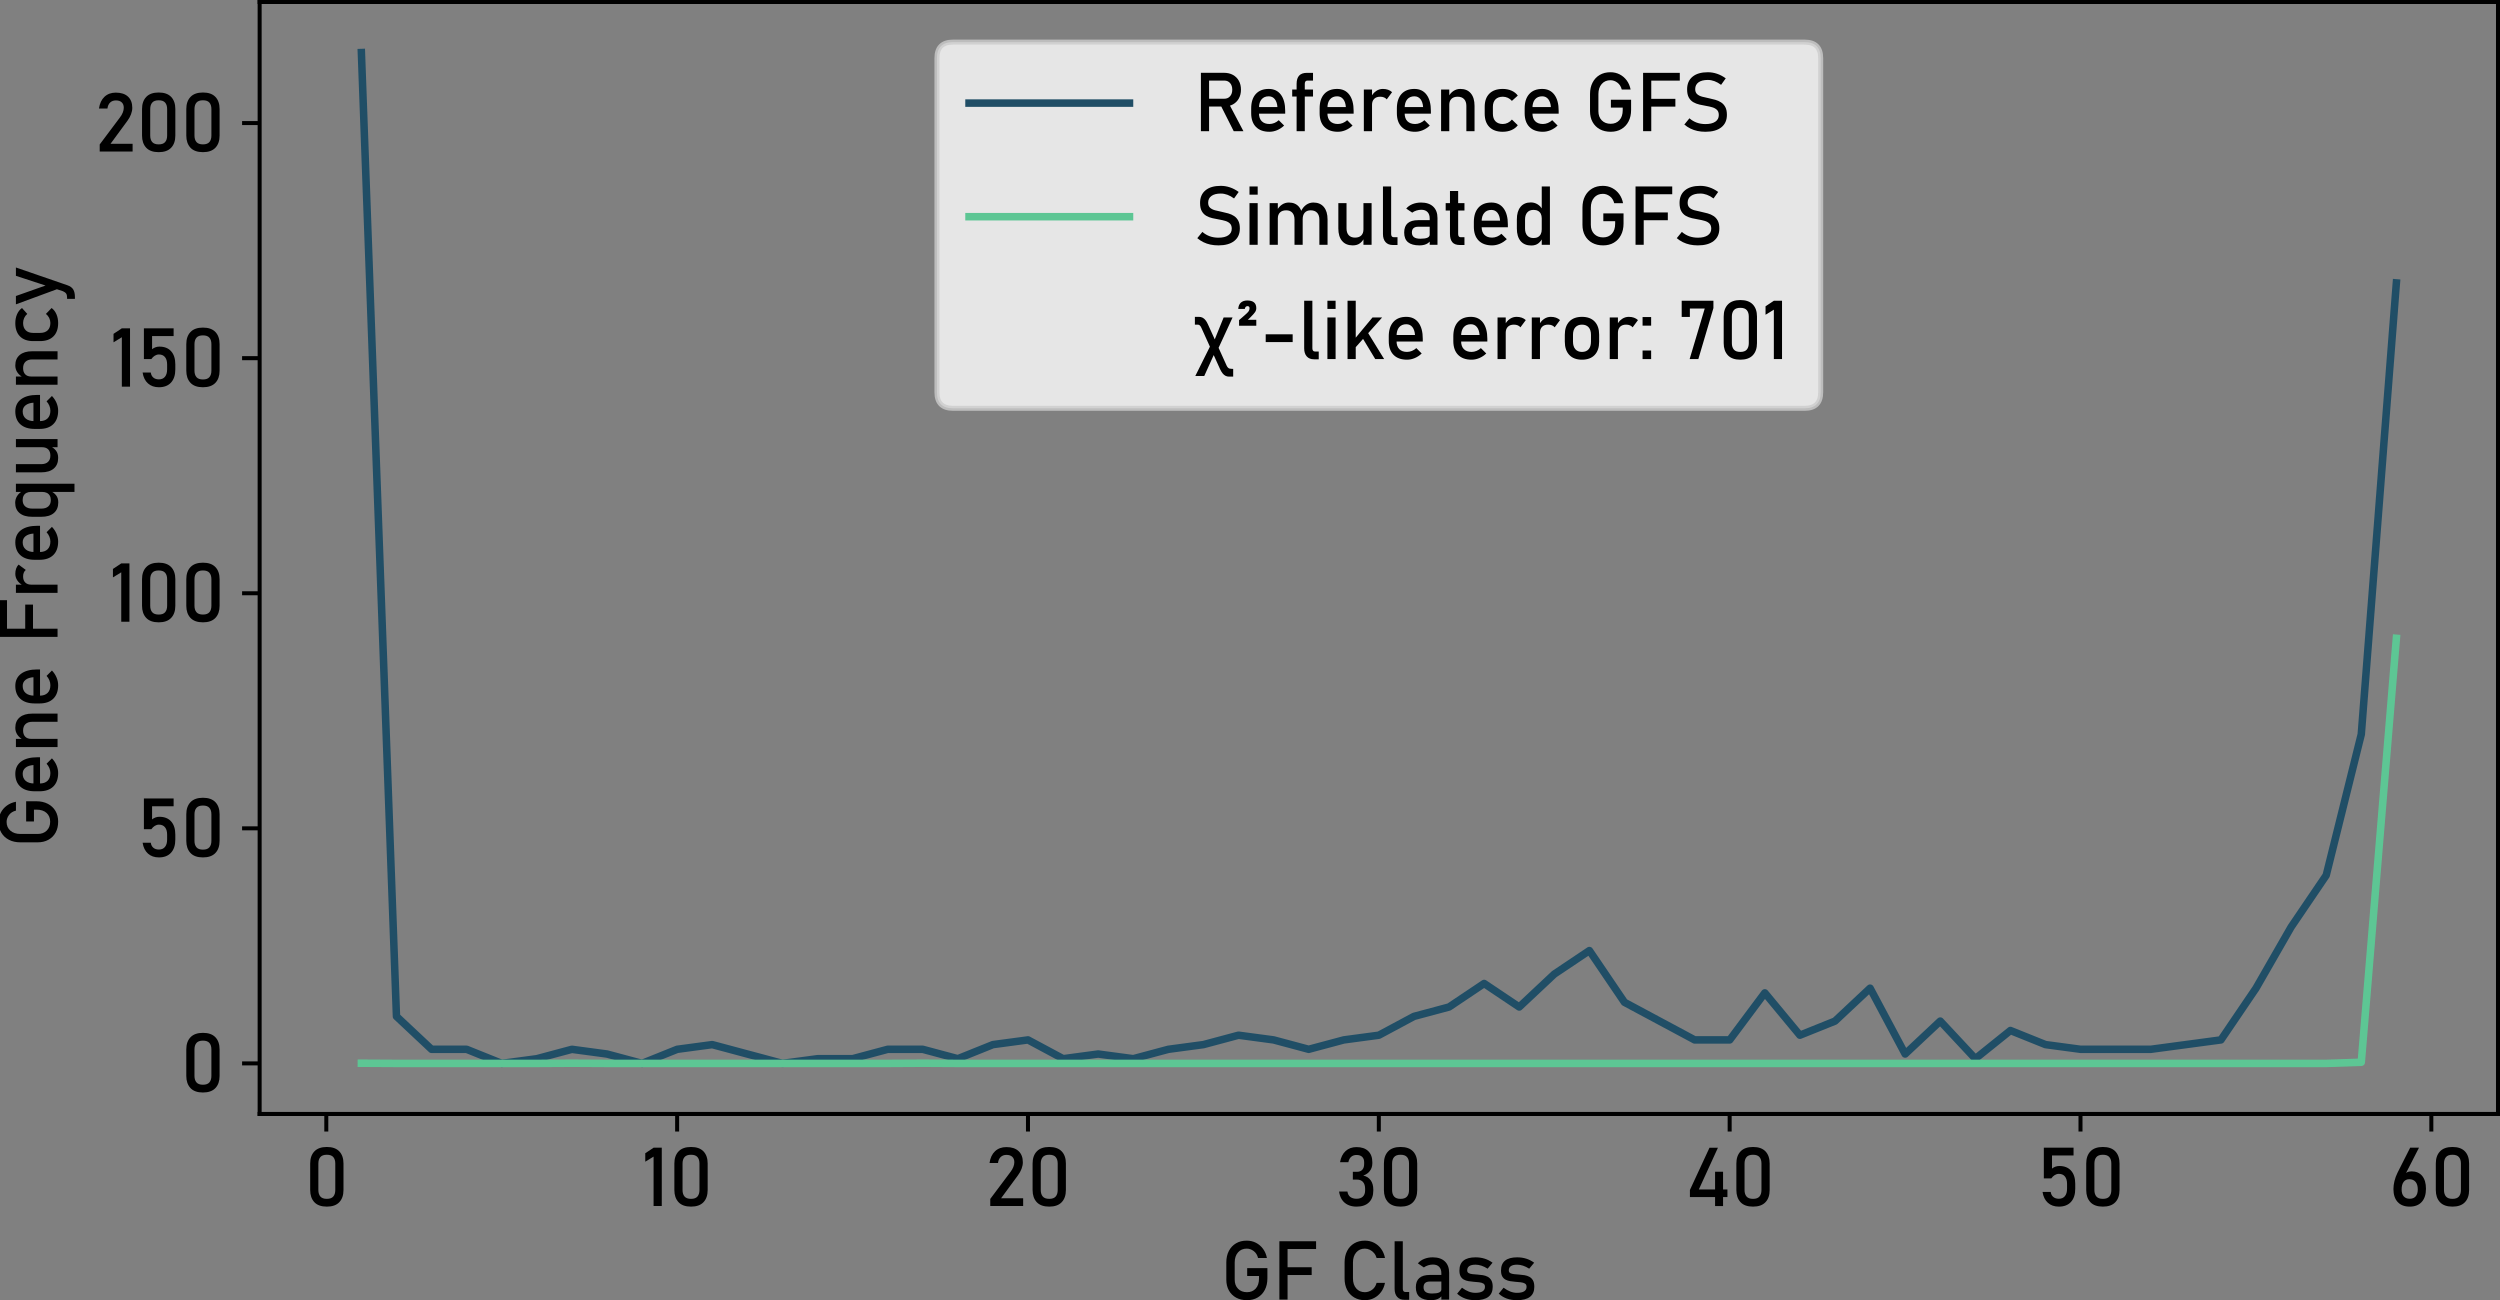 <?xml version="1.0" encoding="UTF-8" standalone="no"?>
<svg
   width="498.58pt"
   height="259.295pt"
   viewBox="0 0 498.58 259.295"
   version="1.1"
   id="svg110"
   sodipodi:docname="fitted_gfs.svg"
   inkscape:export-filename="fitted_gfs.pdf"
   inkscape:export-xdpi="96"
   inkscape:export-ydpi="96"
   inkscape:version="1.3.2 (091e20e, 2023-11-25, custom)"
   xmlns:inkscape="http://www.inkscape.org/namespaces/inkscape"
   xmlns:sodipodi="http://sodipodi.sourceforge.net/DTD/sodipodi-0.dtd"
   xmlns:xlink="http://www.w3.org/1999/xlink"
   xmlns="http://www.w3.org/2000/svg"
   xmlns:svg="http://www.w3.org/2000/svg"
   xmlns:rdf="http://www.w3.org/1999/02/22-rdf-syntax-ns#"
   xmlns:cc="http://creativecommons.org/ns#"
   xmlns:dc="http://purl.org/dc/elements/1.1/">
  <rect x="0" y="0" width="498.58" height="259.295" fill="#808080" stroke="none"/>
  <sodipodi:namedview
     id="namedview110"
     pagecolor="#ffffff"
     bordercolor="#000000"
     borderopacity="0.25"
     inkscape:showpageshadow="2"
     inkscape:pageopacity="0.0"
     inkscape:pagecheckerboard="0"
     inkscape:deskcolor="#d1d1d1"
     inkscape:document-units="pt"
     inkscape:zoom="3.375"
     inkscape:cx="357.03704"
     inkscape:cy="146.37037"
     inkscape:window-width="3840"
     inkscape:window-height="2054"
     inkscape:window-x="-11"
     inkscape:window-y="-11"
     inkscape:window-maximized="1"
     inkscape:current-layer="axes_1" />
  <defs
     id="defs1">
    <style
       type="text/css"
       id="style1">*{stroke-linejoin: round; stroke-linecap: butt}</style>
  </defs>
  <g
     id="figure_1"
     transform="translate(-20.22,-34.16)">
    <g
       id="axes_1">
      <g
         id="matplotlib.axis_1">
        <g
           id="xtick_1">
          <g
             id="line2d_1">
            <defs
               id="defs2">
              <path
                 id="me151e5411a"
                 d="M 0,0 V 3.5"
                 style="stroke:#000000;stroke-width:0.8" />
            </defs>
            <g
               id="g2">
              <use
                 xlink:href="#me151e5411a"
                 x="85.294"
                 y="256.32"
                 style="stroke:#000000;stroke-width:0.8"
                 id="use2" />
            </g>
          </g>
          <g
             id="text_1">
            <!-- 0 -->
            <g
               transform="matrix(0.16,0,0,-0.16,80.88,274.68)"
               id="g3">
              <defs
                 id="defs3">
                <path
                   id="Bahnschrift-30"
                   d="m 1766,-47 q -650,0 -974,348 -323,349 -323,943 v 2065 q 0,604 328,947 328,344 969,344 643,0 970,-342 327,-342 327,-949 V 1244 Q 3063,641 2736,297 2409,-47 1766,-47 Z m 0,606 q 350,0 504,183 155,183 155,502 v 2065 q 0,322 -155,503 -154,182 -504,182 -350,0 -505,-182 -155,-181 -155,-503 V 1244 q 0,-319 155,-502 155,-183 505,-183 z"
                   transform="scale(0.016)" />
              </defs>
              <use
                 xlink:href="#Bahnschrift-30"
                 id="use3" />
            </g>
          </g>
        </g>
        <g
           id="xtick_2">
          <g
             id="line2d_2">
            <g
               id="g4">
              <use
                 xlink:href="#me151e5411a"
                 x="155.263"
                 y="256.32"
                 style="stroke:#000000;stroke-width:0.8"
                 id="use4" />
            </g>
          </g>
          <g
             id="text_2">
            <!-- 10 -->
            <g
               transform="matrix(0.16,0,0,-0.16,148.189,274.68)"
               id="g6">
              <defs
                 id="defs4">
                <path
                   id="Bahnschrift-31"
                   d="M 1566,4544 V 0 H 928 V 3850 L 281,3453 v 660 l 647,431 z"
                   transform="scale(0.016)" />
              </defs>
              <use
                 xlink:href="#Bahnschrift-31"
                 id="use5" />
              <use
                 xlink:href="#Bahnschrift-30"
                 x="33.252"
                 id="use6" />
            </g>
          </g>
        </g>
        <g
           id="xtick_3">
          <g
             id="line2d_3">
            <g
               id="g7">
              <use
                 xlink:href="#me151e5411a"
                 x="225.231"
                 y="256.32"
                 style="stroke:#000000;stroke-width:0.8"
                 id="use7" />
            </g>
          </g>
          <g
             id="text_3">
            <!-- 20 -->
            <g
               transform="matrix(0.16,0,0,-0.16,216.685,274.68)"
               id="g9">
              <defs
                 id="defs7">
                <path
                   id="Bahnschrift-32"
                   d="m 400,0 v 553 l 1584,2113 q 138,181 214,374 77,194 77,366 v 7 q 0,271 -160,421 -159,150 -452,150 -275,0 -449,-164 -173,-164 -211,-464 v -3 H 344 v 3 q 84,588 428,911 344,324 884,324 613,0 947,-310 335,-309 335,-875 v -3 q 0,-240 -100,-505 -100,-264 -279,-504 L 1244,606 H 2963 V 0 Z"
                   transform="scale(0.016)" />
              </defs>
              <use
                 xlink:href="#Bahnschrift-32"
                 id="use8" />
              <use
                 xlink:href="#Bahnschrift-30"
                 x="51.66"
                 id="use9" />
            </g>
          </g>
        </g>
        <g
           id="xtick_4">
          <g
             id="line2d_4">
            <g
               id="g10">
              <use
                 xlink:href="#me151e5411a"
                 x="295.2"
                 y="256.32"
                 style="stroke:#000000;stroke-width:0.8"
                 id="use10" />
            </g>
          </g>
          <g
             id="text_4">
            <!-- 30 -->
            <g
               transform="matrix(0.16,0,0,-0.16,286.556,274.68)"
               id="g12">
              <defs
                 id="defs10">
                <path
                   id="Bahnschrift-33"
                   d="M 1644,-47 Q 1259,-47 970,92 681,231 506,493 331,756 281,1131 v 0 h 650 v 0 q 44,-293 231,-429 188,-136 482,-136 315,0 490,168 175,169 175,475 v 138 q 0,341 -166,526 -165,186 -468,186 h -322 v 607 h 322 q 269,0 414,159 145,159 145,450 v 141 q 0,268 -155,415 -154,147 -438,147 -241,0 -408,-136 -167,-136 -230,-429 v 0 H 356 v 0 q 97,562 433,870 336,308 852,308 587,0 909,-310 322,-309 322,-872 v -75 q 0,-340 -185,-592 -184,-251 -521,-370 372,-78 576,-364 205,-286 205,-727 v -75 Q 2947,609 2606,281 2266,-47 1644,-47 Z"
                   transform="scale(0.016)" />
              </defs>
              <use
                 xlink:href="#Bahnschrift-33"
                 id="use11" />
              <use
                 xlink:href="#Bahnschrift-30"
                 x="52.881"
                 id="use12" />
            </g>
          </g>
        </g>
        <g
           id="xtick_5">
          <g
             id="line2d_5">
            <g
               id="g13">
              <use
                 xlink:href="#me151e5411a"
                 x="365.169"
                 y="256.32"
                 style="stroke:#000000;stroke-width:0.8"
                 id="use13" />
            </g>
          </g>
          <g
             id="text_5">
            <!-- 40 -->
            <g
               transform="matrix(0.16,0,0,-0.16,356.204,274.68)"
               id="g15">
              <defs
                 id="defs13">
                <path
                   id="Bahnschrift-34"
                   d="m 406,697 v 553 l 1525,3291 h 657 L 1100,1288 H 3328 V 697 Z M 2366,-3 v 2675 h 622 V -3 Z"
                   transform="scale(0.016)" />
              </defs>
              <use
                 xlink:href="#Bahnschrift-34"
                 id="use14" />
              <use
                 xlink:href="#Bahnschrift-30"
                 x="56.885"
                 id="use15" />
            </g>
          </g>
        </g>
        <g
           id="xtick_6">
          <g
             id="line2d_6">
            <g
               id="g16">
              <use
                 xlink:href="#me151e5411a"
                 x="435.137"
                 y="256.32"
                 style="stroke:#000000;stroke-width:0.8"
                 id="use16" />
            </g>
          </g>
          <g
             id="text_6">
            <!-- 50 -->
            <g
               transform="matrix(0.16,0,0,-0.16,426.369,274.68)"
               id="g18">
              <defs
                 id="defs16">
                <path
                   id="Bahnschrift-35"
                   d="m 1738,-47 q -519,0 -852,298 -333,299 -417,843 v 3 h 637 v -3 q 35,-250 200,-389 166,-139 432,-139 306,0 473,204 167,205 167,577 v 381 q 0,372 -167,575 -167,203 -473,203 -166,0 -319,-94 -153,-93 -269,-262 H 569 V 4544 H 2884 V 3938 H 1206 V 2916 q 119,97 266,150 147,53 300,53 594,0 919,-364 325,-364 325,-1027 V 1347 Q 3016,681 2681,317 2347,-47 1738,-47 Z"
                   transform="scale(0.016)" />
              </defs>
              <use
                 xlink:href="#Bahnschrift-35"
                 id="use17" />
              <use
                 xlink:href="#Bahnschrift-30"
                 x="54.443"
                 id="use18" />
            </g>
          </g>
        </g>
        <g
           id="xtick_7">
          <g
             id="line2d_7">
            <g
               id="g19">
              <use
                 xlink:href="#me151e5411a"
                 x="505.106"
                 y="256.32"
                 style="stroke:#000000;stroke-width:0.8"
                 id="use19" />
            </g>
          </g>
          <g
             id="text_7">
            <!-- 60 -->
            <g
               transform="matrix(0.16,0,0,-0.16,496.587,274.68)"
               id="g21">
              <defs
                 id="defs19">
                <path
                   id="Bahnschrift-36"
                   d="M 1641,-47 Q 1038,-47 706,312 375,672 375,1325 v 3 q 0,294 81,623 82,330 235,637 l 987,1956 h 688 l -1160,-2266 3,113 q 163,309 579,309 534,0 827,-355 294,-354 294,-1001 v -3 Q 2909,681 2578,317 2247,-47 1641,-47 Z m 0,613 q 306,0 468,187 163,188 163,535 v 3 q 0,381 -172,589 -172,208 -491,208 -284,0 -440,-210 -156,-209 -156,-590 v -4 q 0,-346 164,-532 164,-186 464,-186 z"
                   transform="scale(0.016)" />
              </defs>
              <use
                 xlink:href="#Bahnschrift-36"
                 id="use20" />
              <use
                 xlink:href="#Bahnschrift-30"
                 x="51.318"
                 id="use21" />
            </g>
          </g>
        </g>
        <g
           id="text_8">
          <!-- GF Class -->
          <g
             transform="matrix(0.16,0,0,-0.16,263.586,293.337)"
             id="g29">
            <defs
               id="defs21">
              <path
                 id="Bahnschrift-47"
                 d="M 2094,2447 H 3669 V 1653 Q 3669,1141 3470,758 3272,375 2915,164 2559,-47 2078,-47 1594,-47 1231,151 869,350 669,711 469,1072 469,1553 v 1341 q 0,512 198,893 199,382 555,593 356,211 837,211 397,0 723,-169 327,-169 549,-472 222,-303 300,-709 v 0 h -690 v 0 q -88,353 -341,540 -253,188 -541,188 -425,0 -681,-296 -256,-295 -256,-779 V 1553 q 0,-444 262,-711 263,-267 694,-267 425,0 681,281 257,282 257,785 v 197 h -922 z"
                 transform="scale(0.016)" />
              <path
                 id="Bahnschrift-46"
                 d="m 563,0 v 4544 h 637 V 0 Z m 312,1913 v 606 h 2203 v -606 z m 0,2025 v 606 h 2547 v -606 z"
                 transform="scale(0.016)" />
              <path
                 id="Bahnschrift-20"
                 transform="scale(0.016)"
                 d="" />
              <path
                 id="Bahnschrift-43"
                 d="m 2050,-47 q -475,0 -831,211 -356,211 -553,592 -197,382 -197,891 v 1247 q 0,512 197,893 197,382 553,593 356,211 831,211 394,0 720,-169 327,-169 547,-472 221,-303 299,-709 v 0 h -653 v 0 q -60,218 -199,382 -139,165 -327,255 -187,91 -387,91 -419,0 -674,-296 -254,-295 -254,-779 V 1647 q 0,-484 254,-778 255,-294 674,-294 297,0 559,187 263,188 354,541 v 0 h 653 v 0 Q 3538,897 3316,594 3094,291 2769,122 2444,-47 2050,-47 Z"
                 transform="scale(0.016)" />
              <path
                 id="Bahnschrift-6c"
                 d="M 1138,4544 V 838 q 0,-116 51,-182 52,-65 145,-65 h 300 V -16 H 1259 Q 900,-16 700,209 500,434 500,844 v 3700 z"
                 transform="scale(0.016)" />
              <path
                 id="Bahnschrift-61"
                 d="m 2331,0 v 2056 q 0,319 -170,495 -170,177 -483,177 -190,0 -376,-58 -186,-57 -333,-167 l -466,319 q 185,222 486,345 302,124 670,124 610,0 944,-316 335,-316 335,-891 V 0 Z m -793,-47 q -597,0 -896,247 -298,247 -298,756 0,485 273,724 274,239 821,239 h 921 l 44,-513 h -962 q -247,0 -372,-111 -125,-111 -125,-339 0,-247 165,-366 166,-118 497,-118 363,0 544,78 181,78 181,244 l 66,-456 Q 2313,206 2188,122 2063,38 1902,-4 1741,-47 1538,-47 Z"
                 transform="scale(0.016)" />
              <path
                 id="Bahnschrift-73"
                 d="M 1647,-47 Q 1216,-47 864,79 513,206 234,459 v 0 l 379,466 v 0 q 265,-200 523,-300 258,-100 511,-100 378,0 567,117 189,117 189,352 0,181 -127,256 -126,75 -331,98 -204,24 -439,40 -197,15 -391,48 -193,33 -353,119 -159,86 -254,254 -95,169 -95,454 0,515 315,771 316,257 941,257 381,0 709,-104 328,-103 616,-315 v 0 l -385,-466 v 0 q -243,157 -479,235 -236,78 -461,78 -325,0 -488,-111 -162,-111 -162,-333 0,-147 112,-211 113,-64 297,-83 185,-18 397,-34 203,-13 411,-46 208,-32 383,-126 175,-94 281,-278 106,-184 106,-503 0,-522 -339,-782 Q 2328,-47 1647,-47 Z"
                 transform="scale(0.016)" />
            </defs>
            <use
               xlink:href="#Bahnschrift-47"
               id="use22" />
            <use
               xlink:href="#Bahnschrift-46"
               x="64.648"
               id="use23" />
            <use
               xlink:href="#Bahnschrift-20"
               x="120.557"
               id="use24" />
            <use
               xlink:href="#Bahnschrift-43"
               x="147.412"
               id="use25" />
            <use
               xlink:href="#Bahnschrift-6c"
               x="209.277"
               id="use26" />
            <use
               xlink:href="#Bahnschrift-61"
               x="238.232"
               id="use27" />
            <use
               xlink:href="#Bahnschrift-73"
               x="291.455"
               id="use28" />
            <use
               xlink:href="#Bahnschrift-73"
               x="343.311"
               id="use29" />
          </g>
        </g>
      </g>
      <g
         id="matplotlib.axis_2">
        <g
           id="ytick_1">
          <g
             id="line2d_8">
            <defs
               id="defs29">
              <path
                 id="m68763e8f3c"
                 d="M 0,0 H -3.5"
                 style="stroke:#000000;stroke-width:0.8" />
            </defs>
            <g
               id="g30">
              <use
                 xlink:href="#m68763e8f3c"
                 x="72"
                 y="246.24"
                 style="stroke:#000000;stroke-width:0.8"
                 id="use30" />
            </g>
          </g>
          <g
             id="text_9">
            <!-- 0 -->
            <g
               transform="matrix(0.16,0,0,-0.16,56.172,251.92)"
               id="g31">
              <use
                 xlink:href="#Bahnschrift-30"
                 id="use31" />
            </g>
          </g>
        </g>
        <g
           id="ytick_2">
          <g
             id="line2d_9">
            <g
               id="g32">
              <use
                 xlink:href="#m68763e8f3c"
                 x="72"
                 y="199.356"
                 style="stroke:#000000;stroke-width:0.8"
                 id="use32" />
            </g>
          </g>
          <g
             id="text_10">
            <!-- 50 -->
            <g
               transform="matrix(0.16,0,0,-0.16,47.462,205.036)"
               id="g34">
              <use
                 xlink:href="#Bahnschrift-35"
                 id="use33" />
              <use
                 xlink:href="#Bahnschrift-30"
                 x="54.443"
                 id="use34" />
            </g>
          </g>
        </g>
        <g
           id="ytick_3">
          <g
             id="line2d_10">
            <g
               id="g35">
              <use
                 xlink:href="#m68763e8f3c"
                 x="72"
                 y="152.473"
                 style="stroke:#000000;stroke-width:0.8"
                 id="use35" />
            </g>
          </g>
          <g
             id="text_11">
            <!-- 100 -->
            <g
               transform="matrix(0.16,0,0,-0.16,42.025,158.153)"
               id="g38">
              <use
                 xlink:href="#Bahnschrift-31"
                 id="use36" />
              <use
                 xlink:href="#Bahnschrift-30"
                 x="33.252"
                 id="use37" />
              <use
                 xlink:href="#Bahnschrift-30"
                 x="88.428"
                 id="use38" />
            </g>
          </g>
        </g>
        <g
           id="ytick_4">
          <g
             id="line2d_11">
            <g
               id="g39">
              <use
                 xlink:href="#m68763e8f3c"
                 x="72"
                 y="105.589"
                 style="stroke:#000000;stroke-width:0.8"
                 id="use39" />
            </g>
          </g>
          <g
             id="text_12">
            <!-- 150 -->
            <g
               transform="matrix(0.16,0,0,-0.16,42.142,111.269)"
               id="g42">
              <use
                 xlink:href="#Bahnschrift-31"
                 id="use40" />
              <use
                 xlink:href="#Bahnschrift-35"
                 x="33.252"
                 id="use41" />
              <use
                 xlink:href="#Bahnschrift-30"
                 x="87.695"
                 id="use42" />
            </g>
          </g>
        </g>
        <g
           id="ytick_5">
          <g
             id="line2d_12">
            <g
               id="g43">
              <use
                 xlink:href="#m68763e8f3c"
                 x="72"
                 y="58.705"
                 style="stroke:#000000;stroke-width:0.8"
                 id="use43" />
            </g>
          </g>
          <g
             id="text_13">
            <!-- 200 -->
            <g
               transform="matrix(0.16,0,0,-0.16,39.08,64.385)"
               id="g46">
              <use
                 xlink:href="#Bahnschrift-32"
                 id="use44" />
              <use
                 xlink:href="#Bahnschrift-30"
                 x="51.66"
                 id="use45" />
              <use
                 xlink:href="#Bahnschrift-30"
                 x="106.836"
                 id="use46" />
            </g>
          </g>
        </g>
        <g
           id="text_14">
          <!-- Gene Frequency -->
          <g
             transform="matrix(0,-0.16,-0.16,0,31.698,203.35)"
             id="g60">
            <defs
               id="defs46">
              <path
                 id="Bahnschrift-65"
                 d="M 1828,-47 Q 1150,-47 778,331 406,709 406,1406 v 366 q 0,725 358,1122 358,397 1008,397 612,0 948,-450 336,-450 336,-1263 V 1366 H 869 v 512 h 1581 v 0 q -28,394 -205,616 -176,222 -473,222 -359,0 -559,-238 -200,-237 -200,-672 v -412 q 0,-403 214,-619 214,-216 601,-216 194,0 384,78 191,79 341,219 v 0 l 419,-418 v 0 Q 2731,206 2431,79 2131,-47 1828,-47 Z"
                 transform="scale(0.016)" />
              <path
                 id="Bahnschrift-6e"
                 d="m 500,0 v 3244 h 638 V 0 Z m 1969,0 v 1966 q 0,343 -177,530 -176,188 -501,188 -313,0 -483,-166 -170,-165 -170,-465 l -66,625 q 150,294 392,453 242,160 536,160 528,0 817,-346 289,-345 289,-976 V 0 Z"
                 transform="scale(0.016)" />
              <path
                 id="Bahnschrift-72"
                 d="m 500,0 v 3244 h 638 V 0 Z m 1784,2475 q -84,103 -212,156 -128,53 -297,53 -303,0 -470,-167 -167,-167 -167,-464 l -66,625 q 147,288 386,450 239,163 526,163 222,0 402,-64 180,-64 314,-189 z"
                 transform="scale(0.016)" />
              <path
                 id="Bahnschrift-71"
                 d="m 2344,-1319 v 4563 h 637 V -1319 Z M 1528,-56 Q 991,-56 698,289 406,634 406,1263 v 715 q 0,631 286,976 286,346 805,346 287,0 526,-150 240,-150 386,-422 l -65,-662 q 0,206 -75,353 -75,147 -218,223 -142,77 -345,77 -315,0 -489,-197 -173,-197 -173,-553 v -706 q 0,-354 173,-546 174,-192 489,-192 203,0 345,79 143,80 218,230 75,150 75,360 l 44,-685 Q 2300,291 2086,117 1872,-56 1528,-56 Z"
                 transform="scale(0.016)" />
              <path
                 id="Bahnschrift-75"
                 d="m 2456,0 v 3244 h 635 V 0 Z M 1138,3244 V 1272 q 0,-341 173,-527 173,-186 489,-186 316,0 486,167 170,168 170,471 l 44,-678 Q 2413,300 2194,126 1975,-47 1622,-47 1084,-47 792,298 500,644 500,1272 v 1972 z"
                 transform="scale(0.016)" />
              <path
                 id="Bahnschrift-63"
                 d="M 1809,-47 Q 1141,-47 773,322 406,691 406,1363 v 534 q 0,666 367,1030 368,364 1036,364 382,0 688,-135 306,-134 487,-384 v 0 l -459,-413 v 0 q -134,157 -319,241 -184,84 -387,84 -369,0 -572,-206 -203,-206 -203,-581 v -534 q 0,-385 203,-595 203,-209 572,-209 203,0 387,91 185,91 319,256 v 0 l 459,-443 v 0 Q 2803,219 2495,86 2188,-47 1809,-47 Z"
                 transform="scale(0.016)" />
              <path
                 id="Bahnschrift-79"
                 d="m 2378,3244 h 650 L 1647,-759 q -116,-335 -335,-464 -218,-130 -599,-130 H 584 v 612 h 129 q 178,0 282,72 105,72 183,247 z M 1450,-266 156,3244 H 806 L 1803,425 Z"
                 transform="scale(0.016)" />
            </defs>
            <use
               xlink:href="#Bahnschrift-47"
               id="use47" />
            <use
               xlink:href="#Bahnschrift-65"
               x="64.648"
               id="use48" />
            <use
               xlink:href="#Bahnschrift-6e"
               x="118.262"
               id="use49" />
            <use
               xlink:href="#Bahnschrift-65"
               x="174.121"
               id="use50" />
            <use
               xlink:href="#Bahnschrift-20"
               x="227.734"
               id="use51" />
            <use
               xlink:href="#Bahnschrift-46"
               x="254.59"
               id="use52" />
            <use
               xlink:href="#Bahnschrift-72"
               x="310.498"
               id="use53" />
            <use
               xlink:href="#Bahnschrift-65"
               x="353.174"
               id="use54" />
            <use
               xlink:href="#Bahnschrift-71"
               x="406.787"
               id="use55" />
            <use
               xlink:href="#Bahnschrift-75"
               x="460.693"
               id="use56" />
            <use
               xlink:href="#Bahnschrift-65"
               x="516.309"
               id="use57" />
            <use
               xlink:href="#Bahnschrift-6e"
               x="569.922"
               id="use58" />
            <use
               xlink:href="#Bahnschrift-63"
               x="625.781"
               id="use59" />
            <use
               xlink:href="#Bahnschrift-79"
               x="675.586"
               id="use60" />
          </g>
        </g>
      </g>
      <g
         id="line2d_13">
        <path
           d="m 92.291,44.64 6.997,192.223 6.997,6.564 h 6.997 l 6.997,2.813 6.997,-0.938 6.997,-1.875 6.997,0.938 6.997,1.875 6.997,-2.813 6.997,-0.938 6.997,1.875 6.997,1.875 6.997,-0.938 h 6.997 l 6.997,-1.875 h 6.997 l 6.997,1.875 6.997,-2.813 6.997,-0.938 6.997,3.751 6.997,-0.938 6.997,0.938 6.997,-1.875 6.997,-0.938 6.997,-1.875 6.997,0.938 6.997,1.875 6.997,-1.875 6.997,-0.938 6.997,-3.751 6.997,-1.875 6.997,-4.688 6.997,4.688 6.997,-6.564 6.997,-4.688 6.997,10.314 6.997,3.751 6.997,3.751 h 6.997 l 6.997,-9.377 6.997,8.439 6.997,-2.813 6.997,-6.564 6.997,13.127 6.997,-6.564 6.997,7.501 6.997,-5.626 6.997,2.813 6.997,0.938 h 6.997 6.997 l 6.997,-0.938 6.997,-0.938 6.997,-10.314 6.997,-12.19 6.997,-10.314 6.997,-28.13 6.997,-90.017"
           clip-path="url(#pc5ad799343)"
           style="fill:none;stroke:#204e66;stroke-width:1.5;stroke-linecap:square"
           id="path60" />
      </g>
      <g
         id="line2d_14">
        <path
           d="m 92.291,246.201 6.997,0.039 h 6.997 6.997 6.997 6.997 l 6.997,-0.039 6.997,0.039 h 6.997 6.997 6.997 6.997 6.997 6.997 6.997 6.997 l 6.997,-0.039 6.997,0.039 h 6.997 6.997 6.997 6.997 6.997 6.997 6.997 6.997 6.997 6.997 6.997 6.997 6.997 6.997 6.997 6.997 6.997 6.997 6.997 6.997 6.997 6.997 6.997 6.997 6.997 6.997 6.997 6.997 6.997 6.997 6.997 6.997 6.997 6.997 6.997 6.997 6.997 6.997 6.997 l 6.997,-0.234 6.997,-84.547"
           clip-path="url(#pc5ad799343)"
           style="fill:none;stroke:#5dc694;stroke-width:1.5;stroke-linecap:square"
           id="path61" />
      </g>
      <g
         id="line2d_15" />
      <g
         id="patch_3">
        <path
           d="M 72,256.32 V 34.56"
           style="fill:none;stroke:#000000;stroke-width:0.8;stroke-linecap:square;stroke-linejoin:miter"
           id="path62" />
      </g>
      <g
         id="patch_4">
        <path
           d="M 518.4,256.32 V 34.56"
           style="fill:none;stroke:#000000;stroke-width:0.8;stroke-linecap:square;stroke-linejoin:miter"
           id="path63" />
      </g>
      <g
         id="patch_5">
        <path
           d="M 72,256.32 H 518.4"
           style="fill:none;stroke:#000000;stroke-width:0.8;stroke-linecap:square;stroke-linejoin:miter"
           id="path64" />
      </g>
      <g
         id="patch_6">
        <path
           d="M 72,34.56 H 518.4"
           style="fill:none;stroke:#000000;stroke-width:0.8;stroke-linecap:square;stroke-linejoin:miter"
           id="path65" />
      </g>
      <g
         id="legend_1">
        <g
           id="patch_7">
          <path
             d="m 210.278,115.59 h 169.845 q 3.2,0 3.2,-3.2 V 45.76 q 0,-3.2 -3.2,-3.2 h -169.845 q -3.2,0 -3.2,3.2 v 66.63 q 0,3.2 3.2,3.2 z"
             style="opacity:0.8;fill:#ffffff;stroke:#cccccc;stroke-linejoin:miter"
             id="path66" />
        </g>
        <g
           id="line2d_16">
          <path
             d="m 213.477,54.72 h 16 16"
             style="fill:none;stroke:#204e66;stroke-width:1.5;stroke-linecap:square"
             id="path67" />
        </g>
        <g
           id="text_15">
          <!-- Reference GFS -->
          <g
             transform="matrix(0.16,0,0,-0.16,258.277,60.32)"
             id="g79">
            <defs
               id="defs67">
              <path
                 id="Bahnschrift-52"
                 d="m 841,1922 v 606 h 1550 q 278,0 446,194 169,194 169,512 v 0 q 0,319 -169,513 -168,194 -446,194 H 841 v 606 h 1525 q 397,0 693,-164 297,-164 461,-458 164,-294 164,-691 v 0 q 0,-393 -166,-689 -165,-295 -460,-459 -295,-164 -692,-164 z M 563,0 v 4547 h 637 V 0 Z M 3119,0 2078,2063 2713,2206 3875,0 Z"
                 transform="scale(0.016)" />
              <path
                 id="Bahnschrift-66"
                 d="m 594,0 v 3684 q 0,429 197,644 197,216 612,216 h 469 v -606 h -456 q -97,0 -141,-74 -44,-73 -44,-173 V 0 Z M 250,2700 v 544 h 1622 v -544 z"
                 transform="scale(0.016)" />
              <path
                 id="Bahnschrift-53"
                 d="M 1928,-47 Q 1597,-47 1305,15 1013,78 758,203 503,328 281,516 v 0 l 397,487 v 0 q 260,-225 572,-338 313,-112 678,-112 494,0 766,184 272,185 272,516 v 3 q 0,260 -138,397 -137,138 -361,205 -223,67 -489,111 -256,44 -517,103 -261,59 -480,185 -218,127 -351,364 -133,238 -133,635 v 3 q 0,635 422,983 422,349 1190,349 366,0 716,-118 350,-117 681,-357 v 0 l -362,-507 v 0 q -260,194 -518,288 -257,94 -517,94 -465,0 -723,-186 -258,-186 -258,-527 v -3 q 0,-256 150,-391 150,-134 392,-198 243,-64 521,-120 250,-50 500,-121 250,-70 454,-203 205,-133 328,-364 124,-231 124,-603 v -6 Q 3597,641 3159,297 2722,-47 1928,-47 Z"
                 transform="scale(0.016)" />
            </defs>
            <use
               xlink:href="#Bahnschrift-52"
               id="use67" />
            <use
               xlink:href="#Bahnschrift-65"
               x="65.186"
               id="use68" />
            <use
               xlink:href="#Bahnschrift-66"
               x="118.799"
               id="use69" />
            <use
               xlink:href="#Bahnschrift-65"
               x="150.488"
               id="use70" />
            <use
               xlink:href="#Bahnschrift-72"
               x="204.102"
               id="use71" />
            <use
               xlink:href="#Bahnschrift-65"
               x="246.777"
               id="use72" />
            <use
               xlink:href="#Bahnschrift-6e"
               x="300.391"
               id="use73" />
            <use
               xlink:href="#Bahnschrift-63"
               x="356.25"
               id="use74" />
            <use
               xlink:href="#Bahnschrift-65"
               x="406.055"
               id="use75" />
            <use
               xlink:href="#Bahnschrift-20"
               x="459.668"
               id="use76" />
            <use
               xlink:href="#Bahnschrift-47"
               x="486.523"
               id="use77" />
            <use
               xlink:href="#Bahnschrift-46"
               x="551.172"
               id="use78" />
            <use
               xlink:href="#Bahnschrift-53"
               x="607.08"
               id="use79" />
          </g>
        </g>
        <g
           id="line2d_17">
          <path
             d="m 213.477,77.377 h 16 16"
             style="fill:none;stroke:#5dc694;stroke-width:1.5;stroke-linecap:square"
             id="path79" />
        </g>
        <g
           id="text_16">
          <!-- Simulated GFS -->
          <g
             transform="matrix(0.16,0,0,-0.16,258.277,82.978)"
             id="g92">
            <defs
               id="defs79">
              <path
                 id="Bahnschrift-69"
                 d="m 500,3906 v 638 h 638 V 3906 Z M 500,0 v 3244 h 638 V 0 Z"
                 transform="scale(0.016)" />
              <path
                 id="Bahnschrift-6d"
                 d="m 4375,0 v 1966 q 0,343 -177,530 -176,188 -501,188 -297,0 -460,-181 -162,-181 -162,-512 l -128,625 q 156,325 406,500 250,175 553,175 528,0 817,-346 290,-345 290,-976 V 0 Z M 500,0 v 3244 h 638 V 0 Z m 1938,0 v 1966 q 0,343 -169,530 -169,188 -478,188 -313,0 -483,-166 -170,-165 -170,-465 l -66,625 q 150,294 392,453 242,160 536,160 513,0 794,-346 281,-345 281,-976 V 0 Z"
                 transform="scale(0.016)" />
              <path
                 id="Bahnschrift-74"
                 d="M 1344,-16 Q 944,-16 764,206 584,428 584,844 v 3344 h 638 V 838 q 0,-116 47,-182 47,-65 137,-65 h 307 V -16 Z M 250,2669 v 575 h 1463 v -575 z"
                 transform="scale(0.016)" />
              <path
                 id="Bahnschrift-64"
                 d="m 2344,0 v 4544 h 637 V 0 Z M 1528,-56 Q 991,-56 698,289 406,634 406,1263 v 715 q 0,631 286,976 286,346 805,346 287,0 526,-150 240,-150 386,-422 l -65,-662 q 0,206 -75,353 -75,147 -218,223 -142,77 -345,77 -315,0 -489,-197 -173,-197 -173,-553 v -706 q 0,-354 173,-546 174,-192 489,-192 203,0 345,79 143,80 218,230 75,150 75,360 l 44,-685 Q 2300,291 2086,117 1872,-56 1528,-56 Z"
                 transform="scale(0.016)" />
            </defs>
            <use
               xlink:href="#Bahnschrift-53"
               id="use80" />
            <use
               xlink:href="#Bahnschrift-69"
               x="61.572"
               id="use81" />
            <use
               xlink:href="#Bahnschrift-6d"
               x="86.67"
               id="use82" />
            <use
               xlink:href="#Bahnschrift-75"
               x="172.314"
               id="use83" />
            <use
               xlink:href="#Bahnschrift-6c"
               x="227.93"
               id="use84" />
            <use
               xlink:href="#Bahnschrift-61"
               x="256.885"
               id="use85" />
            <use
               xlink:href="#Bahnschrift-74"
               x="310.107"
               id="use86" />
            <use
               xlink:href="#Bahnschrift-65"
               x="342.725"
               id="use87" />
            <use
               xlink:href="#Bahnschrift-64"
               x="396.338"
               id="use88" />
            <use
               xlink:href="#Bahnschrift-20"
               x="450.244"
               id="use89" />
            <use
               xlink:href="#Bahnschrift-47"
               x="477.1"
               id="use90" />
            <use
               xlink:href="#Bahnschrift-46"
               x="541.748"
               id="use91" />
            <use
               xlink:href="#Bahnschrift-53"
               x="597.656"
               id="use92" />
          </g>
        </g>
        <g
           id="line2d_18">
          <path
             d="m 213.477,100.175 h 16 16"
             style="fill:none;stroke:#000000;stroke-width:1.5;stroke-linecap:square;stroke-opacity:0"
             id="path92" />
        </g>
        <g
           id="text_17">
          <!-- χ²-like error: 701 -->
          <g
             transform="matrix(0.16,0,0,-0.16,258.277,105.775)"
             id="g110">
            <defs
               id="defs92">
              <path
                 id="Bahnschrift-3c7"
                 d="m 2753,-1366 q -147,0 -272,63 -125,62 -228,192 -103,130 -194,323 L 600,2438 q -53,118 -119,182 -65,64 -159,64 H 94 v 607 h 322 q 150,0 273,-63 124,-62 228,-191 105,-128 192,-324 L 2569,-513 q 53,-115 134,-180 81,-66 269,-66 h 106 v -607 z m -2628,47 1225,2460 338,-547 -866,-1913 z m 1772,2103 -338,547 775,1913 h 697 z"
                 transform="scale(0.016)" />
              <path
                 id="Bahnschrift-b2"
                 d="m 378,2597 v 441 l 422,365 q 250,213 322,320 72,108 72,240 v 0 q 0,162 -160,162 -87,0 -140,-55 -53,-54 -69,-164 v 0 H 313 v 0 q 21,332 208,496 188,164 492,164 353,0 529,-150 177,-150 177,-447 v -3 q 0,-163 -97,-307 -97,-143 -319,-362 l -240,-234 h 656 v -466 z"
                 transform="scale(0.016)" />
              <path
                 id="Bahnschrift-2d"
                 d="M 500,1931 H 2600 V 1325 H 500 Z"
                 transform="scale(0.016)" />
              <path
                 id="Bahnschrift-6b"
                 d="m 734,475 41,756 1669,2013 h 750 z M 500,0 v 4544 h 638 V 0 Z M 2659,0 1528,1872 1938,2297 3353,0 Z"
                 transform="scale(0.016)" />
              <path
                 id="Bahnschrift-6f"
                 d="M 1744,-47 Q 1106,-47 756,323 406,694 406,1366 v 528 q 0,665 350,1031 350,366 988,366 637,0 987,-366 350,-366 350,-1031 V 1356 Q 3081,688 2731,320 2381,-47 1744,-47 Z m 0,606 q 334,0 517,209 183,210 183,588 v 538 q 0,378 -183,584 -183,206 -517,206 -331,0 -516,-206 -184,-206 -184,-584 v -538 q 0,-378 184,-588 185,-209 516,-209 z"
                 transform="scale(0.016)" />
              <path
                 id="Bahnschrift-3a"
                 d="m 391,0 v 669 h 668 V 0 Z m 0,2606 v 669 h 668 v -669 z"
                 transform="scale(0.016)" />
              <path
                 id="Bahnschrift-37"
                 d="M 2816,4544 V 3975 L 1641,0 H 963 L 2138,3938 H 981 V 3284 H 344 v 1260 z"
                 transform="scale(0.016)" />
            </defs>
            <use
               xlink:href="#Bahnschrift-3c7"
               id="use93" />
            <use
               xlink:href="#Bahnschrift-b2"
               x="50.537"
               id="use94" />
            <use
               xlink:href="#Bahnschrift-2d"
               x="81.787"
               id="use95" />
            <use
               xlink:href="#Bahnschrift-6c"
               x="129.736"
               id="use96" />
            <use
               xlink:href="#Bahnschrift-69"
               x="158.691"
               id="use97" />
            <use
               xlink:href="#Bahnschrift-6b"
               x="183.789"
               id="use98" />
            <use
               xlink:href="#Bahnschrift-65"
               x="236.67"
               id="use99" />
            <use
               xlink:href="#Bahnschrift-20"
               x="290.283"
               id="use100" />
            <use
               xlink:href="#Bahnschrift-65"
               x="317.139"
               id="use101" />
            <use
               xlink:href="#Bahnschrift-72"
               x="370.752"
               id="use102" />
            <use
               xlink:href="#Bahnschrift-72"
               x="413.428"
               id="use103" />
            <use
               xlink:href="#Bahnschrift-6f"
               x="456.104"
               id="use104" />
            <use
               xlink:href="#Bahnschrift-72"
               x="510.596"
               id="use105" />
            <use
               xlink:href="#Bahnschrift-3a"
               x="553.271"
               id="use106" />
            <use
               xlink:href="#Bahnschrift-20"
               x="575.928"
               id="use107" />
            <use
               xlink:href="#Bahnschrift-37"
               x="602.783"
               id="use108" />
            <use
               xlink:href="#Bahnschrift-30"
               x="653.125"
               id="use109" />
            <use
               xlink:href="#Bahnschrift-31"
               x="708.301"
               id="use110" />
          </g>
        </g>
      </g>
    </g>
  </g>
  <defs
     id="defs110">
    <clipPath
       id="pc5ad799343">
      <rect
         x="72"
         y="34.56"
         width="446.4"
         height="221.76"
         id="rect110" />
    </clipPath>
  </defs>
</svg>
